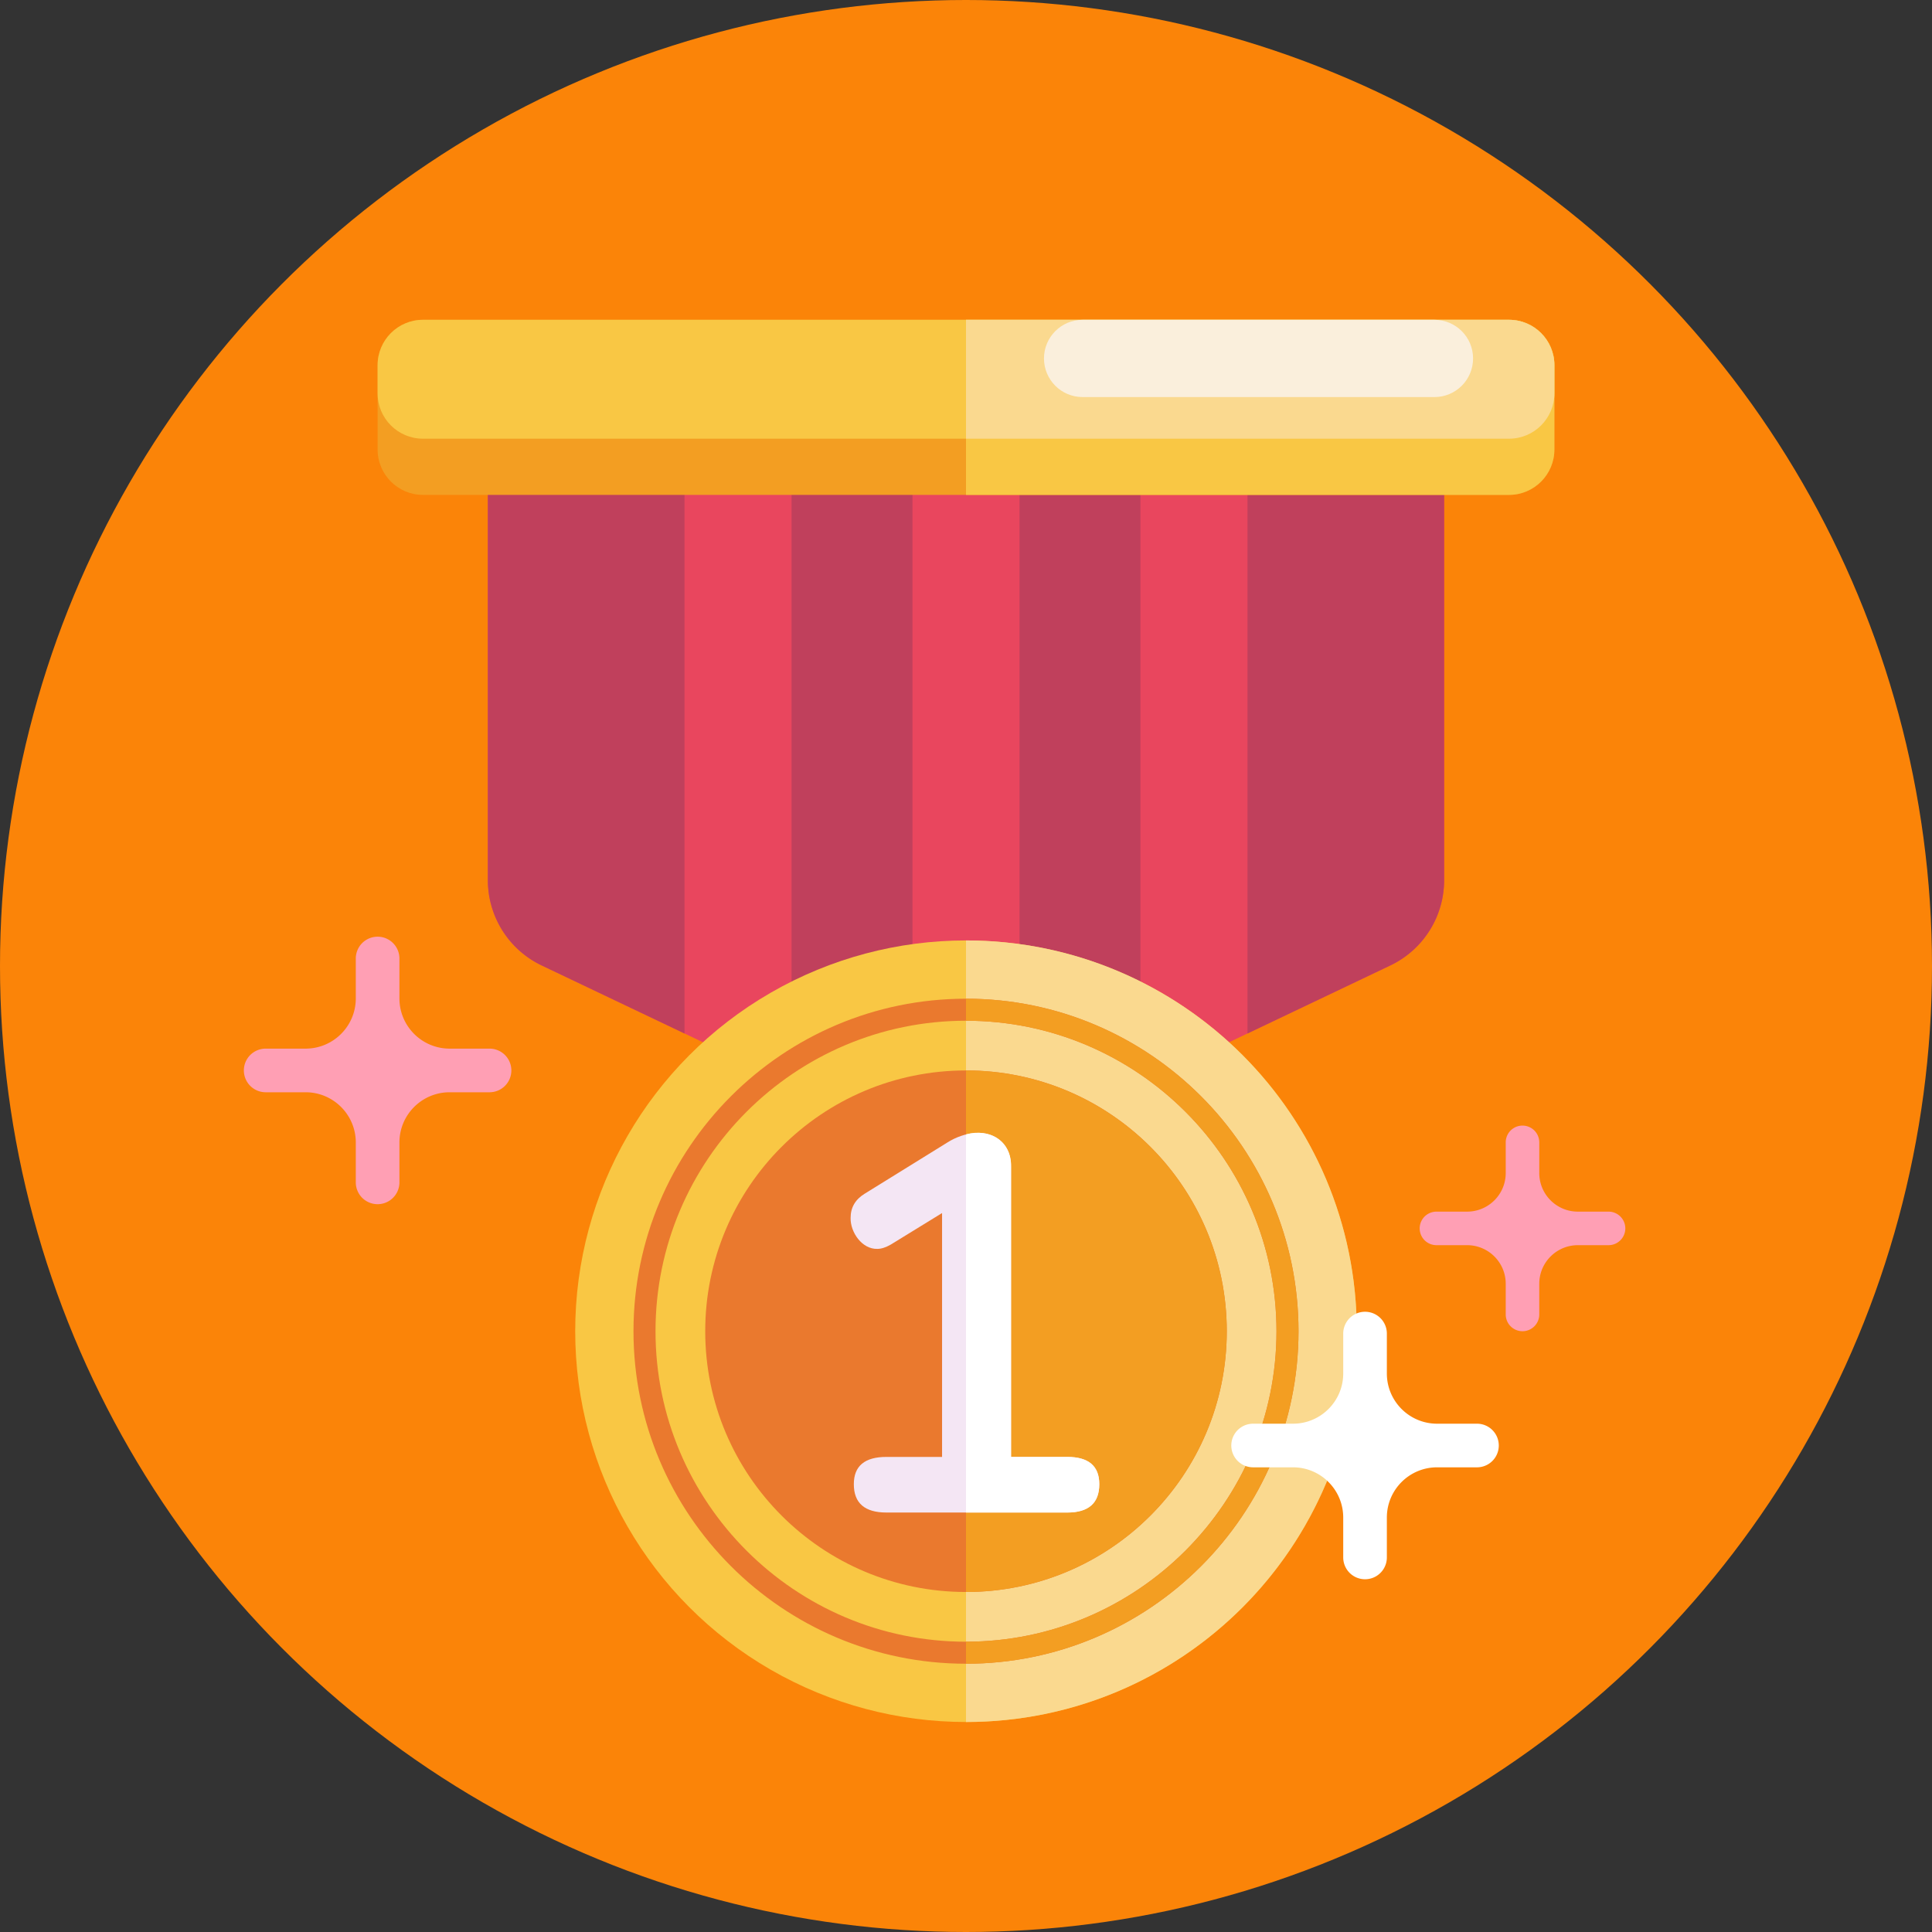 <svg xmlns="http://www.w3.org/2000/svg" viewBox="0 0 512 512" style="enable-background:new 0 0 512 512" xml:space="preserve">
    <rect x="0" y="0" width="512" height="512" fill="#333333" stroke="none"/>
    <circle style="fill:#fb8408" cx="256" cy="256" r="256"/>
    <path style="fill:#e9465e" d="M382.708 107.95v125.31a25.028 25.028 0 0 1-14.265 22.595l-37.845 18.026-28.374 13.52-32.037 15.25-14.183 6.76-14.191-6.76-32.037-15.26-28.374-13.51-37.845-18.026a25.028 25.028 0 0 1-14.265-22.595V107.95h253.416z"/>
    <path style="fill:#c0405c" d="M181.402 107.95v165.93l-37.845-18.026a25.028 25.028 0 0 1-14.265-22.595V107.95h52.11zM241.813 107.95v194.7l-32.037-15.26V107.95zM302.224 107.95V287.4l-32.037 15.25v-194.7zM382.708 107.95v125.31a25.028 25.028 0 0 1-14.265 22.595l-37.845 18.026V107.95h52.11z"/>
    <g>
        <path style="fill:#f39e22" d="M411.93 96.78v22.34c0 6.64-5.38 12.03-12.02 12.03H112.09c-6.64 0-12.02-5.39-12.02-12.03V96.78c0-6.64 5.38-12.03 12.02-12.03h287.82c6.64 0 12.02 5.39 12.02 12.03z"/>
        <path style="fill:#f9c744" d="M411.93 96.78v7.46c0 6.64-5.38 12.02-12.02 12.02H112.09c-6.64 0-12.02-5.38-12.02-12.02v-7.46c0-6.64 5.38-12.03 12.02-12.03h287.82c6.64 0 12.02 5.39 12.02 12.03z"/>
        <path style="fill:#f9c744" d="M411.93 96.78v22.34c0 6.64-5.38 12.03-12.02 12.03H256v-46.4h143.91c6.64 0 12.02 5.39 12.02 12.03z"/>
        <path style="fill:#fad98f" d="M411.93 96.78v7.46c0 6.64-5.38 12.02-12.02 12.02H256V84.75h143.91c6.64 0 12.02 5.39 12.02 12.03z"/>
        <path style="fill:#faefdc" d="M380.141 105.229h-93.237c-5.655 0-10.239-4.584-10.239-10.239 0-5.655 4.584-10.239 10.239-10.239h93.237c5.655 0 10.239 4.584 10.239 10.239 0 5.654-4.584 10.239-10.239 10.239z"/>
    </g>
    <g>
        <circle style="fill:#f9c744" cx="256" cy="352.786" r="103.563"/>
        <path style="fill:#fad98f" d="M256 456.349c57.196 0 103.563-46.367 103.563-103.563S313.196 249.223 256 249.223v207.126z"/>
        <path style="fill:#ea792e" d="M256 440.905c-48.589 0-88.119-39.53-88.119-88.119s39.53-88.119 88.119-88.119 88.119 39.53 88.119 88.119-39.53 88.119-88.119 88.119zm0-170.402c-45.371 0-82.283 36.912-82.283 82.283s36.912 82.283 82.283 82.283 82.283-36.912 82.283-82.283-36.912-82.283-82.283-82.283z"/>
        <path style="fill:#f39e22" d="M256 440.905v-5.836c45.371 0 82.283-36.912 82.283-82.283S301.371 270.503 256 270.503v-5.836c48.589 0 88.119 39.53 88.119 88.119s-39.53 88.119-88.119 88.119z"/>
        <g>
            <circle style="fill:#ea792e" cx="256" cy="352.786" r="69.108"/>
            <path style="fill:#f39e22" d="M256 421.894c38.167 0 69.108-30.941 69.108-69.108S294.167 283.678 256 283.678v138.216z"/>
        </g>
        <g>
            <path style="fill:#f4e6f4" d="M282.819 386.098h-14.881v-76.813c0-2.834-.8-5.052-2.409-6.661-3.766-3.767-10.098-2.622-14.455.142l-21.967 13.605c-2.459 1.517-3.685 3.643-3.685 6.377-.1 3.81 3.028 8.345 7.086 8.22 1.042 0 2.217-.375 3.543-1.134l13.605-8.362v64.625h-14.739c-5.761 0-8.645 2.409-8.645 7.228 0 5.01 2.884 7.511 8.645 7.511h47.902c5.669 0 8.503-2.501 8.503-7.511 0-4.818-2.835-7.227-8.503-7.227z"/>
            <path style="fill:#fff" d="M291.322 393.326c0 5.01-2.834 7.511-8.503 7.511H256V300.632c6.179-1.758 12.201 1.809 11.938 8.653v76.813h14.881c5.668 0 8.503 2.409 8.503 7.228z"/>
        </g>
    </g>
    <g>
        <path style="fill:#fff" d="M391.413 377.294h-10.57c-7.352 0-13.312-5.96-13.312-13.312v-10.57a5.78 5.78 0 1 0-11.562 0v10.57c0 7.352-5.96 13.312-13.312 13.312h-10.57a5.78 5.78 0 1 0 0 11.562h10.57c7.352 0 13.312 5.96 13.312 13.312v10.57a5.78 5.78 0 1 0 11.562 0v-10.57c0-7.352 5.96-13.312 13.312-13.312h10.57a5.78 5.78 0 1 0 0-11.562z"/>
        <path style="fill:#ff9fb4" d="M426.279 321.096h-8.125c-5.652 0-10.233-4.582-10.233-10.233v-8.125a4.444 4.444 0 0 0-8.888 0v8.125c0 5.652-4.582 10.233-10.233 10.233h-8.125a4.444 4.444 0 0 0 0 8.888h8.125c5.652 0 10.233 4.582 10.233 10.233v8.125a4.444 4.444 0 0 0 8.888 0v-8.125c0-5.652 4.582-10.233 10.233-10.233h8.125a4.444 4.444 0 0 0 0-8.888zM129.733 277.897h-10.57c-7.352 0-13.312-5.96-13.312-13.312v-10.57a5.78 5.78 0 1 0-11.562 0v10.57c0 7.352-5.96 13.312-13.312 13.312h-10.57a5.78 5.78 0 1 0 0 11.562h10.57c7.352 0 13.312 5.96 13.312 13.312v10.57a5.78 5.78 0 1 0 11.562 0v-10.57c0-7.352 5.96-13.312 13.312-13.312h10.57a5.78 5.78 0 1 0 0-11.562z"/>
    </g>
</svg>